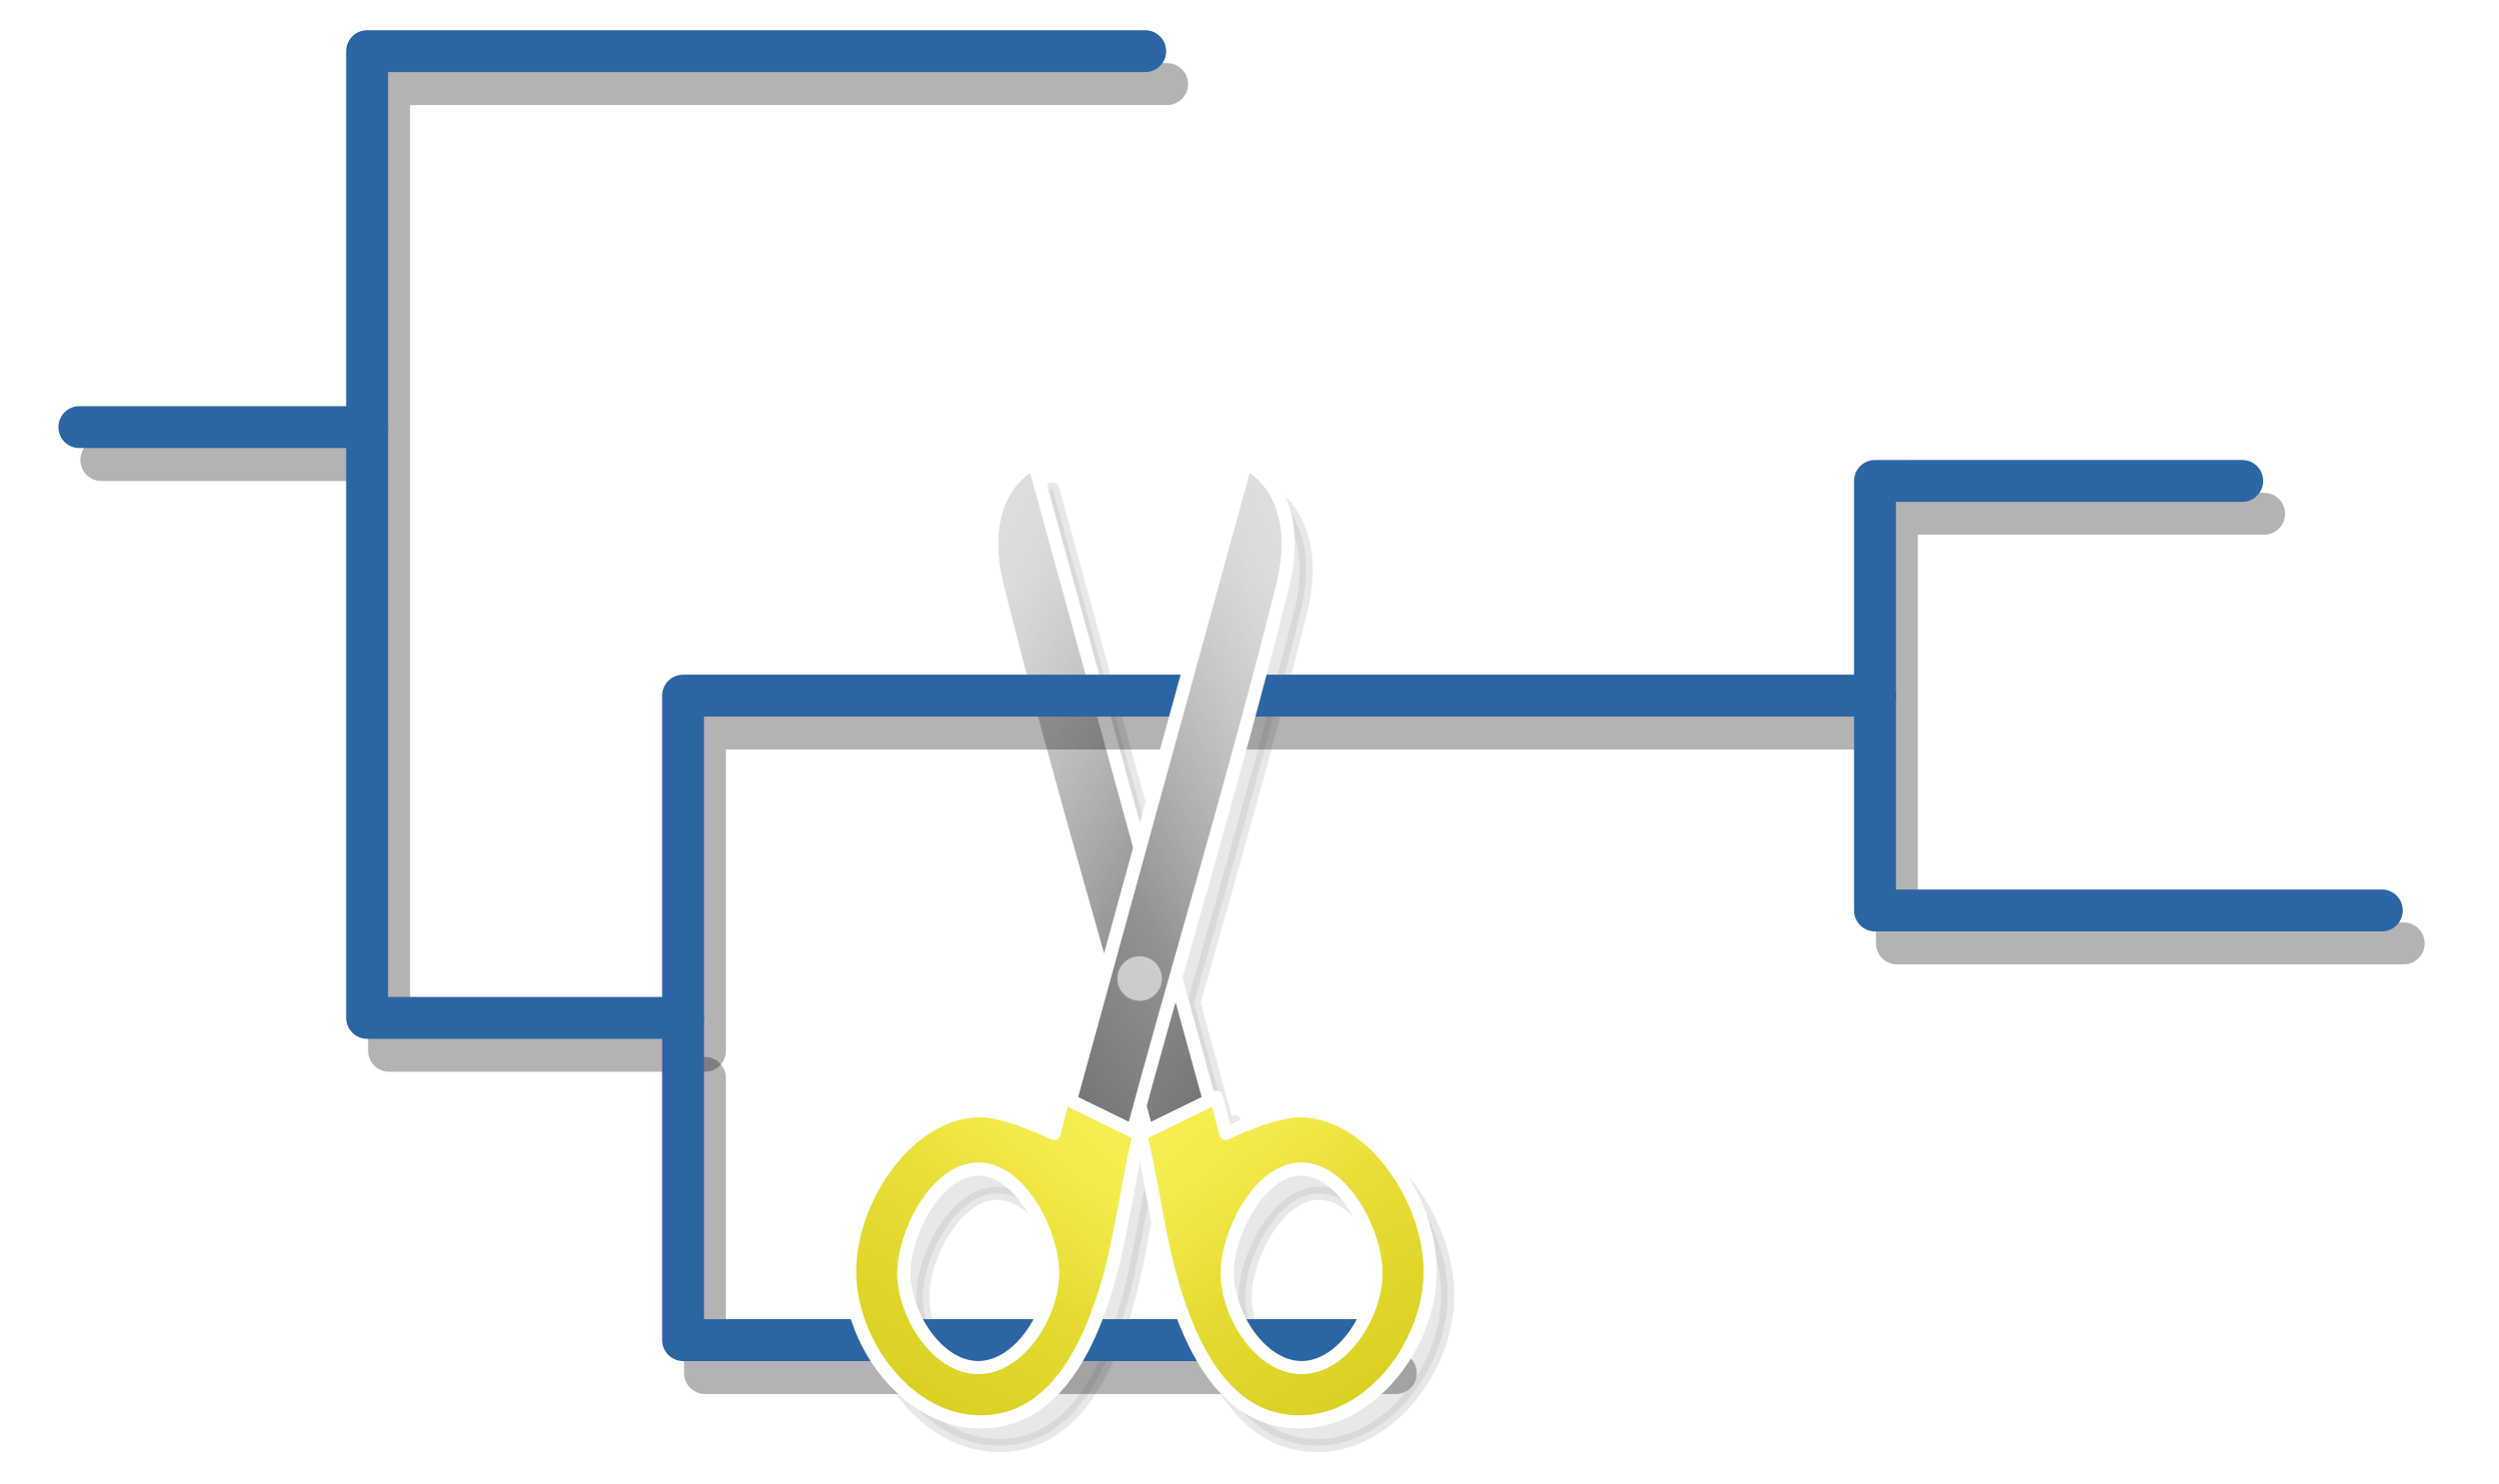 <?xml version="1.0" encoding="UTF-8" standalone="no"?>
<svg
   xmlns:dc="http://purl.org/dc/elements/1.1/"
   xmlns:cc="http://creativecommons.org/ns#"
   xmlns:rdf="http://www.w3.org/1999/02/22-rdf-syntax-ns#"
   xmlns:svg="http://www.w3.org/2000/svg"
   xmlns="http://www.w3.org/2000/svg"
   xmlns:xlink="http://www.w3.org/1999/xlink"
   xmlns:sodipodi="http://sodipodi.sourceforge.net/DTD/sodipodi-0.dtd"
   xmlns:inkscape="http://www.inkscape.org/namespaces/inkscape"
   width="81.405"
   height="48.357"
   viewBox="0 0 21.538 12.794"
   version="1.1"
   id="svg2590"
   inkscape:version="1.0 (4035a4fb49, 2020-05-01)"
   sodipodi:docname="PruneNode.svg"
   inkscape:export-filename="G:\OneDrive - University of Bristol\Projects\TreeViewer\PruneNode.png"
   inkscape:export-xdpi="83.380089"
   inkscape:export-ydpi="83.380089">
  <defs
     id="defs2584">
    <linearGradient
       inkscape:collect="always"
       id="linearGradient2019">
      <stop
         style="stop-color:#fefefe;stop-opacity:0.558"
         offset="0"
         id="stop2015" />
      <stop
         style="stop-color:#ffffff;stop-opacity:0"
         offset="1"
         id="stop2017" />
    </linearGradient>
    <linearGradient
       id="linearGradient2001"
       inkscape:collect="always">
      <stop
         id="stop1997"
         offset="0"
         style="stop-color:#000000;stop-opacity:0.5" />
      <stop
         id="stop1999"
         offset="1"
         style="stop-color:#000000;stop-opacity:0;" />
    </linearGradient>
    <linearGradient
       inkscape:collect="always"
       id="linearGradient1991">
      <stop
         style="stop-color:#ffff6e;stop-opacity:0.502"
         offset="0"
         id="stop1987" />
      <stop
         style="stop-color:#ffff6e;stop-opacity:0"
         offset="1"
         id="stop1989" />
    </linearGradient>
    <linearGradient
       id="linearGradient1979"
       inkscape:collect="always">
      <stop
         id="stop1975"
         offset="0"
         style="stop-color:#c3ba00;stop-opacity:0.5" />
      <stop
         id="stop1977"
         offset="1"
         style="stop-color:#c3ba00;stop-opacity:0" />
    </linearGradient>
    <linearGradient
       gradientUnits="userSpaceOnUse"
       y2="7.944"
       x2="-11.089"
       y1="12.976"
       x1="-8.09"
       id="linearGradient1981"
       xlink:href="#linearGradient1979"
       inkscape:collect="always" />
    <linearGradient
       y2="9.574"
       x2="-9.53"
       y1="6.243"
       x1="-12.697"
       gradientUnits="userSpaceOnUse"
       id="linearGradient1985"
       xlink:href="#linearGradient1991"
       inkscape:collect="always" />
    <linearGradient
       gradientUnits="userSpaceOnUse"
       y2="-0.001"
       x2="-17.566"
       y1="6.449"
       x1="-8.51"
       id="linearGradient2003"
       xlink:href="#linearGradient2001"
       inkscape:collect="always" />
    <linearGradient
       y2="-1.56"
       x2="-10.597"
       y1="-4.631"
       x1="-17.487"
       gradientUnits="userSpaceOnUse"
       id="linearGradient2013"
       xlink:href="#linearGradient2019"
       inkscape:collect="always" />
    <linearGradient
       y2="-0.001"
       x2="-17.566"
       y1="6.449"
       x1="-8.51"
       gradientUnits="userSpaceOnUse"
       id="linearGradient2054"
       xlink:href="#linearGradient2001"
       inkscape:collect="always" />
    <linearGradient
       y2="-1.56"
       x2="-10.597"
       y1="-4.631"
       x1="-17.487"
       gradientUnits="userSpaceOnUse"
       id="linearGradient2056"
       xlink:href="#linearGradient2019"
       inkscape:collect="always" />
    <linearGradient
       y2="7.944"
       x2="-11.089"
       y1="12.976"
       x1="-8.09"
       gradientUnits="userSpaceOnUse"
       id="linearGradient2058"
       xlink:href="#linearGradient1979"
       inkscape:collect="always" />
    <linearGradient
       y2="9.574"
       x2="-9.53"
       y1="6.243"
       x1="-12.697"
       gradientUnits="userSpaceOnUse"
       id="linearGradient2060"
       xlink:href="#linearGradient1991"
       inkscape:collect="always" />
    <filter
       height="1.077"
       y="-0.039"
       width="1.127"
       x="-0.064"
       id="filter2213"
       style="color-interpolation-filters:sRGB"
       inkscape:collect="always">
      <feGaussianBlur
         id="feGaussianBlur2215"
         stdDeviation="1.172"
         inkscape:collect="always" />
    </filter>
    <filter
       height="1.262"
       y="-0.087"
       width="1.085"
       x="-0.044"
       id="filter2219"
       style="color-interpolation-filters:sRGB"
       inkscape:collect="always">
      <feGaussianBlur
         id="feGaussianBlur2221"
         stdDeviation="0.077"
         inkscape:collect="always" />
    </filter>
    <linearGradient
       y2="-0.001"
       x2="-17.566"
       y1="6.449"
       x1="-8.51"
       gradientUnits="userSpaceOnUse"
       id="linearGradient2229"
       xlink:href="#linearGradient2001"
       inkscape:collect="always" />
    <linearGradient
       y2="-1.56"
       x2="-10.597"
       y1="-4.631"
       x1="-17.487"
       gradientUnits="userSpaceOnUse"
       id="linearGradient2231"
       xlink:href="#linearGradient2019"
       inkscape:collect="always" />
    <linearGradient
       y2="9.574"
       x2="-9.53"
       y1="6.243"
       x1="-12.697"
       gradientUnits="userSpaceOnUse"
       id="linearGradient2233"
       xlink:href="#linearGradient1991"
       inkscape:collect="always" />
  </defs>
  <sodipodi:namedview
     inkscape:snap-global="false"
     inkscape:object-paths="true"
     id="base"
     pagecolor="#ffffff"
     bordercolor="#666666"
     borderopacity="1.0"
     inkscape:pageopacity="0"
     inkscape:pageshadow="2"
     inkscape:zoom="7.9195959"
     inkscape:cx="0.22316944"
     inkscape:cy="19.805799"
     inkscape:document-units="mm"
     inkscape:current-layer="layer1"
     inkscape:document-rotation="0"
     showgrid="false"
     units="px"
     inkscape:window-width="2560"
     inkscape:window-height="1377"
     inkscape:window-x="-8"
     inkscape:window-y="-8"
     inkscape:window-maximized="1" />
  <g
     inkscape:label="Livello 1"
     inkscape:groupmode="layer"
     id="layer1"
     transform="translate(0.684,0.441)">
    <path
       sodipodi:nodetypes="ccc"
       id="path2277"
       d="M 5.392,8.852 V 11.396 H 11.346"
       style="fill:none;stroke:#000000;stroke-width:0.361;stroke-linecap:round;stroke-linejoin:round;stroke-miterlimit:4;stroke-dasharray:none;stroke-opacity:0.3;filter:url(#filter2219)" />
    <path
       id="path2130"
       style="opacity:0.3;fill:#000000;fill-opacity:1;stroke:#000000;stroke-width:1;stroke-linejoin:round;stroke-miterlimit:4;stroke-dasharray:none;stroke-opacity:1;filter:url(#filter2213)"
       d="m -54.494,-22.615 c 0,0 -4.692,1.926 -2.779,9.535 2.64,10.5 5.572,20.722 8.107,29.676 l -2.564,9.334 4.771,2.332 c 0.152,-0.572 0.354,-1.274 0.516,-1.869 0.161,0.595 0.363,1.297 0.516,1.869 l 4.771,-2.332 -2.564,-9.334 c 0.674,-2.379 1.347,-4.749 2.066,-7.299 1.99,-7.049 4.102,-14.666 6.041,-22.377 1.913,-7.609 -2.779,-9.535 -2.779,-9.535 L -46.443,6.688 Z m 2.236,48.289 -0.721,2.752 c 0,0 -0.221,-0.107 -0.584,-0.27 -1.089,-0.487 -3.463,-1.463 -5.021,-1.463 -5.493,0 -9.947,6.727 -9.947,12.225 -4e-6,5.498 4.454,11.467 9.947,11.467 5.493,0 8.33,-5.369 9.945,-11.467 0.823,-3.105 1.532,-8.041 2.164,-10.416 z m 11.629,0 -5.783,2.828 c 0.632,2.375 1.341,7.311 2.164,10.416 1.615,6.097 4.452,11.467 9.945,11.467 5.493,0 9.947,-5.969 9.947,-11.467 0,-5.498 -4.454,-12.225 -9.947,-12.225 -2.078,0 -5.605,1.732 -5.605,1.732 z m -18.109,5.463 c 0.028,-2.03e-4 0.056,-2.03e-4 0.084,0 3.094,0.045 5.578,4.834 5.578,7.932 -5.3e-5,3.129 -2.535,7.182 -5.662,7.182 -3.127,-5.7e-5 -5.66,-4.052 -5.66,-7.182 5.7e-5,-3.129 2.533,-7.932 5.66,-7.932 z m 24.506,0 c 0.028,-2.03e-4 0.056,-2.03e-4 0.084,0 3.127,5.3e-5 5.66,4.802 5.66,7.932 -5.4e-5,3.129 -2.533,7.182 -5.66,7.182 -3.127,-5.7e-5 -5.662,-4.052 -5.662,-7.182 -2.8e-4,-3.097 2.484,-7.886 5.578,-7.932 z"
       transform="matrix(0.113,0,0,0.113,14.546,6.328)" />
    <path
       id="path2297"
       d="M 9.115,11.112 H 11.157"
       style="fill:none;stroke:#2b65a3;stroke-width:0.361;stroke-linecap:round;stroke-linejoin:round;stroke-miterlimit:4;stroke-dasharray:none;stroke-opacity:1" />
    <g
       transform="matrix(0.428,0,0,0.428,14.478,6.189)"
       id="g2032">
      <path
         style="fill:#c7c7c7;fill-opacity:1;stroke:none;stroke-width:0.026;stroke-linejoin:round;stroke-miterlimit:4;stroke-dasharray:none"
         d="M -11.07,6.68 -14.599,-6.164 c 0,0 -1.242,0.51 -0.735,2.523 1.026,4.08 2.236,8.062 3.002,10.938 z"
         id="path1938"
         sodipodi:nodetypes="ccscc" />
      <path
         sodipodi:nodetypes="ccscc"
         id="path1995"
         d="M -11.07,6.68 -14.599,-6.164 c 0,0 -1.242,0.51 -0.735,2.523 1.026,4.08 2.236,8.062 3.002,10.938 z"
         style="fill:url(#linearGradient2229);fill-opacity:1;stroke:none;stroke-width:0.026;stroke-linejoin:round;stroke-miterlimit:4;stroke-dasharray:none" />
      <path
         style="fill:url(#linearGradient2231);fill-opacity:1;stroke:none;stroke-width:0.026;stroke-linejoin:round;stroke-miterlimit:4;stroke-dasharray:none"
         d="M -11.07,6.68 -14.599,-6.164 c 0,0 -1.242,0.51 -0.735,2.523 1.026,4.08 2.236,8.062 3.002,10.938 z"
         id="path2011"
         sodipodi:nodetypes="ccscc" />
      <path
         sodipodi:nodetypes="ccscc"
         id="path2021"
         d="M -11.07,6.68 -14.599,-6.164 c 0,0 -1.242,0.51 -0.735,2.523 1.026,4.08 2.236,8.062 3.002,10.938 z"
         style="fill:none;fill-opacity:1;stroke:#ffffff;stroke-width:0.265;stroke-linejoin:round;stroke-miterlimit:4;stroke-dasharray:none;stroke-opacity:1" />
      <g
         id="g2009">
        <path
           d="m -10.93,6.612 -1.53,0.748 c 0.167,0.628 0.355,1.934 0.572,2.756 0.427,1.613 1.178,3.034 2.631,3.034 1.453,0 2.632,-1.58 2.632,-3.034 0,-1.455 -1.179,-3.234 -2.632,-3.234 -0.55,0 -1.483,0.458 -1.483,0.458 z m 1.693,1.445 c 0.007,-5.37e-5 0.015,-5.37e-5 0.022,0 0.827,1.41e-5 1.498,1.271 1.498,2.099 -1.42e-5,0.828 -0.671,1.9 -1.498,1.9 -0.827,-1.5e-5 -1.498,-1.072 -1.498,-1.9 -7.4e-5,-0.819 0.657,-2.087 1.476,-2.099 z"
           style="fill:#f0e442;fill-opacity:1;stroke:none;stroke-width:0.026;stroke-linejoin:round;stroke-miterlimit:4;stroke-dasharray:none"
           id="path1910"
           sodipodi:nodetypes="ccsssscccccccc" />
        <path
           sodipodi:nodetypes="ccsssscccccccc"
           id="path1973"
           style="fill:url(#linearGradient1981);fill-opacity:1;stroke:none;stroke-width:0.026;stroke-linejoin:round;stroke-miterlimit:4;stroke-dasharray:none"
           d="m -10.93,6.612 -1.53,0.748 c 0.167,0.628 0.355,1.934 0.572,2.756 0.427,1.613 1.178,3.034 2.631,3.034 1.453,0 2.632,-1.58 2.632,-3.034 0,-1.455 -1.179,-3.234 -2.632,-3.234 -0.55,0 -1.483,0.458 -1.483,0.458 z m 1.693,1.445 c 0.007,-5.37e-5 0.015,-5.37e-5 0.022,0 0.827,1.41e-5 1.498,1.271 1.498,2.099 -1.42e-5,0.828 -0.671,1.9 -1.498,1.9 -0.827,-1.5e-5 -1.498,-1.072 -1.498,-1.9 -7.4e-5,-0.819 0.657,-2.087 1.476,-2.099 z" />
        <path
           d="m -10.93,6.612 -1.53,0.748 c 0.167,0.628 0.355,1.934 0.572,2.756 0.427,1.613 1.178,3.034 2.631,3.034 1.453,0 2.632,-1.58 2.632,-3.034 0,-1.455 -1.179,-3.234 -2.632,-3.234 -0.55,0 -1.483,0.458 -1.483,0.458 z m 1.693,1.445 c 0.007,-5.37e-5 0.015,-5.37e-5 0.022,0 0.827,1.41e-5 1.498,1.271 1.498,2.099 -1.42e-5,0.828 -0.671,1.9 -1.498,1.9 -0.827,-1.5e-5 -1.498,-1.072 -1.498,-1.9 -7.4e-5,-0.819 0.657,-2.087 1.476,-2.099 z"
           style="fill:url(#linearGradient2233);fill-opacity:1;stroke:none;stroke-width:0.026;stroke-linejoin:round;stroke-miterlimit:4;stroke-dasharray:none"
           id="path1983"
           sodipodi:nodetypes="ccsssscccccccc" />
        <path
           sodipodi:nodetypes="ccsssscccccccc"
           id="path1993"
           style="fill:none;fill-opacity:1;stroke:#ffffff;stroke-width:0.265;stroke-linejoin:round;stroke-miterlimit:4;stroke-dasharray:none;stroke-opacity:1"
           d="m -10.93,6.612 -1.53,0.748 c 0.167,0.628 0.355,1.934 0.572,2.756 0.427,1.613 1.178,3.034 2.631,3.034 1.453,0 2.632,-1.58 2.632,-3.034 0,-1.455 -1.179,-3.234 -2.632,-3.234 -0.55,0 -1.483,0.458 -1.483,0.458 z m 1.693,1.445 c 0.007,-5.37e-5 0.015,-5.37e-5 0.022,0 0.827,1.41e-5 1.498,1.271 1.498,2.099 -1.42e-5,0.828 -0.671,1.9 -1.498,1.9 -0.827,-1.5e-5 -1.498,-1.072 -1.498,-1.9 -7.4e-5,-0.819 0.657,-2.087 1.476,-2.099 z" />
      </g>
    </g>
    <path
       d="M 2.669,3.525 V 0.284 l 6.706,-7.555e-5 M 15.665,5.84 v 1.852 l 4.368,-8.19e-5 M 5.392,8.618 V 5.84 l 10.273,-1e-7 V 3.988 l 3.165,-8.19e-5 M 0.189,3.525 h 2.48 v 5.093 h 2.723"
       style="fill:none;stroke:#000000;stroke-width:0.361;stroke-linecap:round;stroke-linejoin:round;stroke-miterlimit:4;stroke-dasharray:none;stroke-opacity:0.3;filter:url(#filter2219)"
       id="path2217" />
    <path
       id="path2259"
       d="M 5.203,8.334 V 11.112 H 9.115"
       style="fill:none;stroke:#2b65a3;stroke-width:0.361;stroke-linecap:round;stroke-linejoin:round;stroke-miterlimit:4;stroke-dasharray:none;stroke-opacity:1" />
    <path
       id="path2263"
       d="M -5.9085673e-5,3.241 H 2.48 V 8.334 H 5.203 V 5.556 l 10.273,-1e-7 V 3.705 l 3.165,-8.19e-5"
       style="fill:none;stroke:#2b65a3;stroke-width:0.361;stroke-linecap:round;stroke-linejoin:round;stroke-miterlimit:4;stroke-dasharray:none;stroke-opacity:1" />
    <path
       id="path2261"
       d="m 15.476,5.556 v 1.852 l 4.368,-8.19e-5"
       style="fill:none;stroke:#2b65a3;stroke-width:0.361;stroke-linecap:round;stroke-linejoin:round;stroke-miterlimit:4;stroke-dasharray:none;stroke-opacity:1" />
    <path
       id="path3159"
       d="M 2.48,3.241 V 7.2690546e-5 L 9.186,-2.8593269e-6"
       style="fill:none;stroke:#2b65a3;stroke-width:0.361;stroke-linecap:round;stroke-linejoin:round;stroke-miterlimit:4;stroke-dasharray:none;stroke-opacity:1" />
    <g
       id="g2052"
       transform="matrix(-0.428,0,0,0.428,3.803,6.189)">
      <path
         sodipodi:nodetypes="ccscc"
         id="path2034"
         d="M -11.07,6.68 -14.599,-6.164 c 0,0 -1.242,0.51 -0.735,2.523 1.026,4.08 2.236,8.062 3.002,10.938 z"
         style="fill:#c7c7c7;fill-opacity:1;stroke:none;stroke-width:0.026;stroke-linejoin:round;stroke-miterlimit:4;stroke-dasharray:none" />
      <path
         style="fill:url(#linearGradient2054);fill-opacity:1;stroke:none;stroke-width:0.026;stroke-linejoin:round;stroke-miterlimit:4;stroke-dasharray:none"
         d="M -11.07,6.68 -14.599,-6.164 c 0,0 -1.242,0.51 -0.735,2.523 1.026,4.08 2.236,8.062 3.002,10.938 z"
         id="path2036"
         sodipodi:nodetypes="ccscc" />
      <path
         sodipodi:nodetypes="ccscc"
         id="path2038"
         d="M -11.07,6.68 -14.599,-6.164 c 0,0 -1.242,0.51 -0.735,2.523 1.026,4.08 2.236,8.062 3.002,10.938 z"
         style="fill:url(#linearGradient2056);fill-opacity:1;stroke:none;stroke-width:0.026;stroke-linejoin:round;stroke-miterlimit:4;stroke-dasharray:none" />
      <path
         style="fill:none;fill-opacity:1;stroke:#ffffff;stroke-width:0.265;stroke-linejoin:round;stroke-miterlimit:4;stroke-dasharray:none;stroke-opacity:1"
         d="M -11.07,6.68 -14.599,-6.164 c 0,0 -1.242,0.51 -0.735,2.523 1.026,4.08 2.236,8.062 3.002,10.938 z"
         id="path2040"
         sodipodi:nodetypes="ccscc" />
      <g
         id="g2050">
        <path
           sodipodi:nodetypes="ccsssscccccccc"
           id="path2042"
           style="fill:#f0e442;fill-opacity:1;stroke:none;stroke-width:0.026;stroke-linejoin:round;stroke-miterlimit:4;stroke-dasharray:none"
           d="m -10.93,6.612 -1.53,0.748 c 0.167,0.628 0.355,1.934 0.572,2.756 0.427,1.613 1.178,3.034 2.631,3.034 1.453,0 2.632,-1.58 2.632,-3.034 0,-1.455 -1.179,-3.234 -2.632,-3.234 -0.55,0 -1.483,0.458 -1.483,0.458 z m 1.693,1.445 c 0.007,-5.37e-5 0.015,-5.37e-5 0.022,0 0.827,1.41e-5 1.498,1.271 1.498,2.099 -1.42e-5,0.828 -0.671,1.9 -1.498,1.9 -0.827,-1.5e-5 -1.498,-1.072 -1.498,-1.9 -7.4e-5,-0.819 0.657,-2.087 1.476,-2.099 z" />
        <path
           d="m -10.93,6.612 -1.53,0.748 c 0.167,0.628 0.355,1.934 0.572,2.756 0.427,1.613 1.178,3.034 2.631,3.034 1.453,0 2.632,-1.58 2.632,-3.034 0,-1.455 -1.179,-3.234 -2.632,-3.234 -0.55,0 -1.483,0.458 -1.483,0.458 z m 1.693,1.445 c 0.007,-5.37e-5 0.015,-5.37e-5 0.022,0 0.827,1.41e-5 1.498,1.271 1.498,2.099 -1.42e-5,0.828 -0.671,1.9 -1.498,1.9 -0.827,-1.5e-5 -1.498,-1.072 -1.498,-1.9 -7.4e-5,-0.819 0.657,-2.087 1.476,-2.099 z"
           style="fill:url(#linearGradient2058);fill-opacity:1;stroke:none;stroke-width:0.026;stroke-linejoin:round;stroke-miterlimit:4;stroke-dasharray:none"
           id="path2044"
           sodipodi:nodetypes="ccsssscccccccc" />
        <path
           sodipodi:nodetypes="ccsssscccccccc"
           id="path2046"
           style="fill:url(#linearGradient2060);fill-opacity:1;stroke:none;stroke-width:0.026;stroke-linejoin:round;stroke-miterlimit:4;stroke-dasharray:none"
           d="m -10.93,6.612 -1.53,0.748 c 0.167,0.628 0.355,1.934 0.572,2.756 0.427,1.613 1.178,3.034 2.631,3.034 1.453,0 2.632,-1.58 2.632,-3.034 0,-1.455 -1.179,-3.234 -2.632,-3.234 -0.55,0 -1.483,0.458 -1.483,0.458 z m 1.693,1.445 c 0.007,-5.37e-5 0.015,-5.37e-5 0.022,0 0.827,1.41e-5 1.498,1.271 1.498,2.099 -1.42e-5,0.828 -0.671,1.9 -1.498,1.9 -0.827,-1.5e-5 -1.498,-1.072 -1.498,-1.9 -7.4e-5,-0.819 0.657,-2.087 1.476,-2.099 z" />
        <path
           d="m -10.93,6.612 -1.53,0.748 c 0.167,0.628 0.355,1.934 0.572,2.756 0.427,1.613 1.178,3.034 2.631,3.034 1.453,0 2.632,-1.58 2.632,-3.034 0,-1.455 -1.179,-3.234 -2.632,-3.234 -0.55,0 -1.483,0.458 -1.483,0.458 z m 1.693,1.445 c 0.007,-5.37e-5 0.015,-5.37e-5 0.022,0 0.827,1.41e-5 1.498,1.271 1.498,2.099 -1.42e-5,0.828 -0.671,1.9 -1.498,1.9 -0.827,-1.5e-5 -1.498,-1.072 -1.498,-1.9 -7.4e-5,-0.819 0.657,-2.087 1.476,-2.099 z"
           style="fill:none;fill-opacity:1;stroke:#ffffff;stroke-width:0.265;stroke-linejoin:round;stroke-miterlimit:4;stroke-dasharray:none;stroke-opacity:1"
           id="path2048"
           sodipodi:nodetypes="ccsssscccccccc" />
      </g>
    </g>
    <circle
       style="fill:#ffffff;fill-opacity:0.557;stroke:none;stroke-width:0.113;stroke-linejoin:round;stroke-miterlimit:4;stroke-dasharray:none;stroke-opacity:1"
       id="path2066"
       cx="9.138"
       cy="7.995"
       r="0.192" />
  </g>
</svg>
